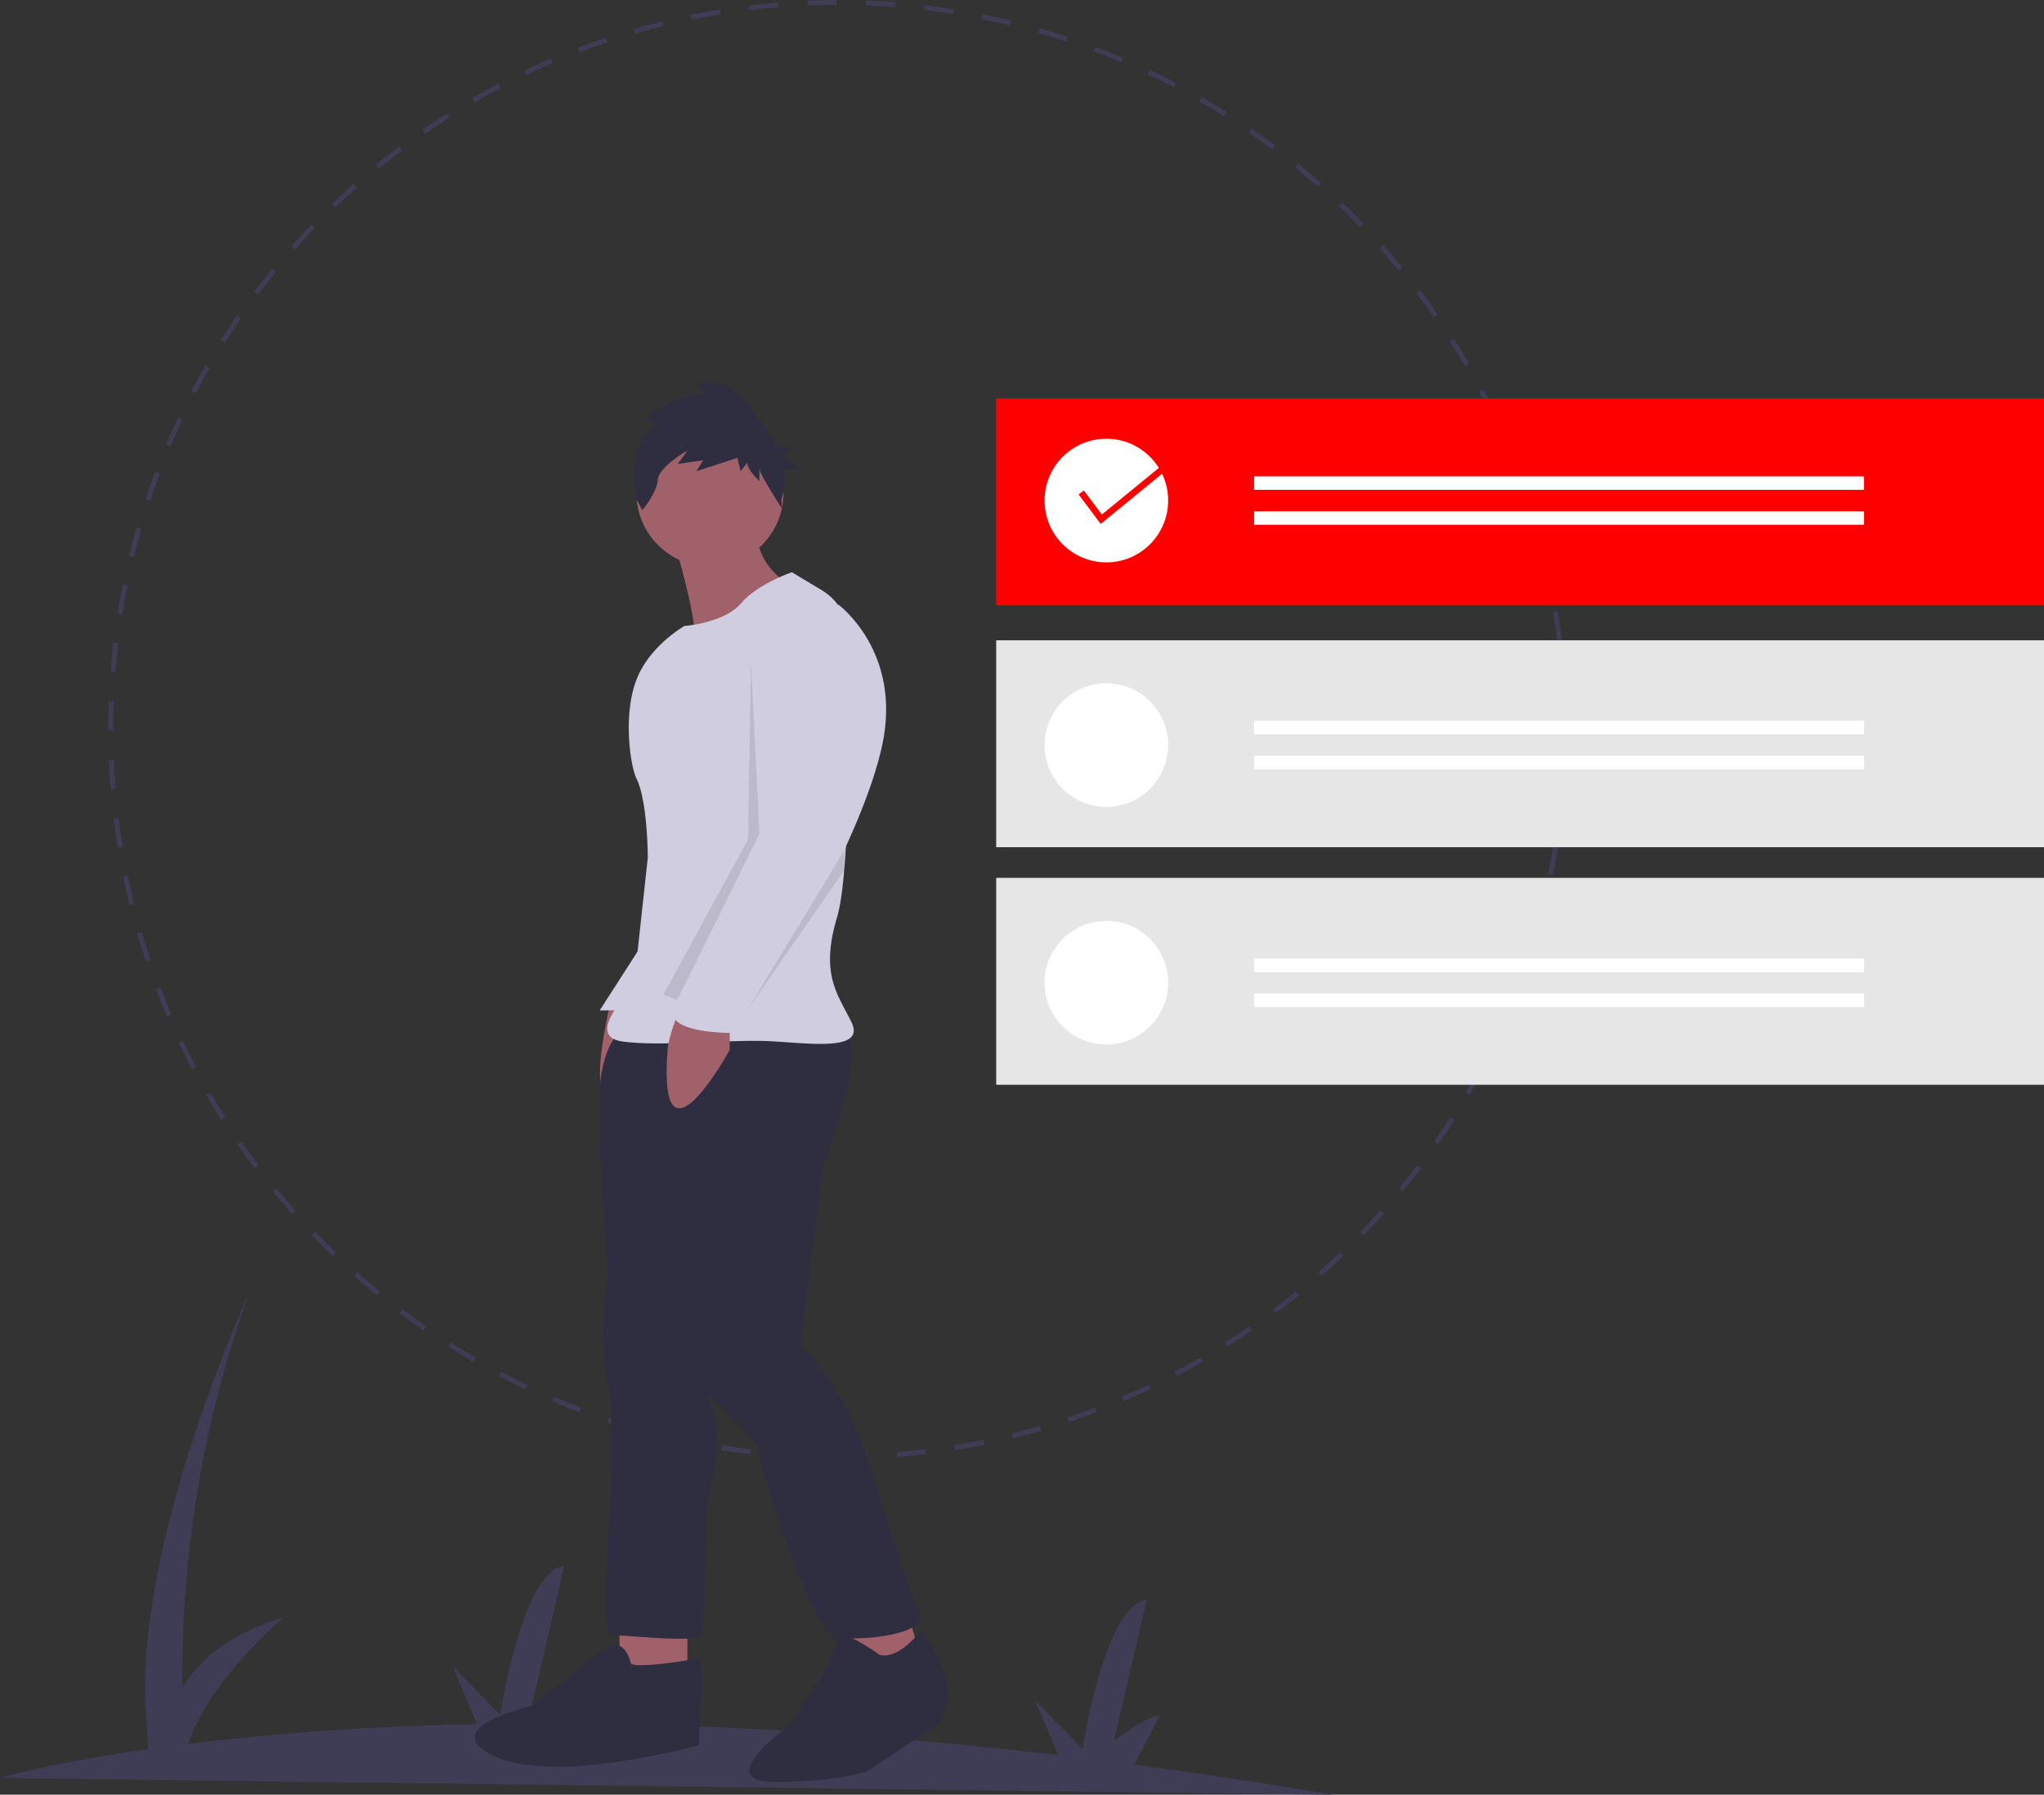 <svg id="f3f7ec43-b381-4c0f-aa43-60e3db23781f" data-name="Layer 1" xmlns="http://www.w3.org/2000/svg" width="840.541" height="737.869" viewBox="0 0 840.541 737.869"><rect x="0" y="0" width="840.541" height="737.869" fill="#333333" stroke="none"/><title>selection</title><path d="M727.673,818.935q-42.352-7.175-81.46-12.324l10.307-19.984c-3.476-1.207-18.745,10.237-18.745,10.237l13.526-58.008c-17.48,2.108-26.367,61.337-26.367,61.337l-19.529-20.025,9.455,22.513c-79.796-9.397-148.71-12.882-206.675-13.007l8.822-17.104c-3.476-1.207-18.745,10.237-18.745,10.237l13.526-58.008c-17.48,2.108-26.367,61.337-26.367,61.337l-19.529-20.025,10.014,23.845a1160.951,1160.951,0,0,0-118.809,8.07C266.019,771.383,296.33,746.042,296.33,746.042c-23.148,6.885-35.291,18.421-41.636,29.177a467.198,467.198,0,0,1,27.004-161.423s-47.847,104.119-41.742,174.008l.73,12.41c-40.563,5.808-60.957,11.851-60.957,11.851Z" transform="translate(-179.73 -81.065)" fill="#3f3d56"/><path d="M524.436,681.065l-0-2c3.977-.001,8.013-.083,11.999-.242l.08,1.998C532.503,680.982,528.439,681.064,524.436,681.065Zm-12.075-.231c-3.998-.156-8.055-.396-12.057-.711l.157-1.994c3.976.314,8.006.552,11.978.707Zm36.21-.737-.159-1.994c3.969-.317,7.985-.721,11.938-1.198l.24,1.986C556.611,679.371,552.568,679.776,548.572,680.096Zm-60.287-1.166c-3.988-.478-8.012-1.041-11.962-1.675l.317-1.975c3.923.63,7.921,1.189,11.882,1.663Zm84.265-1.729-.319-1.975c3.922-.634,7.894-1.359,11.803-2.154l.398,1.959C580.496,675.834,576.498,676.563,572.55,677.202Zm-108.112-2.103c-3.936-.797-7.902-1.685-11.789-2.636l.476-1.943c3.861.946,7.8,1.827,11.709,2.618Zm131.781-2.717-.479-1.941c3.873-.953,7.772-1.997,11.59-3.104l.557,1.922C604.042,670.373,600.116,671.423,596.218,672.382Zm-155.242-3.03c-3.856-1.113-7.738-2.318-11.536-3.582l.632-1.898c3.773,1.256,7.628,2.453,11.459,3.559Zm178.441-3.689-.634-1.896c3.775-1.262,7.577-2.618,11.301-4.033l.711,1.869C627.047,663.027,623.219,664.393,619.418,665.663Zm-201.39-3.952c-3.752-1.422-7.531-2.941-11.233-4.519l.784-1.84c3.677,1.566,7.432,3.076,11.159,4.487Zm223.94-4.612-.785-1.84c3.656-1.562,7.327-3.217,10.91-4.921l.859,1.807C649.345,653.859,645.648,655.526,641.968,657.098Zm-246.212-4.875c-3.633-1.725-7.275-3.545-10.825-5.411l.931-1.77c3.526,1.853,7.143,3.661,10.751,5.374Zm267.977-5.475-.932-1.77c3.522-1.854,7.051-3.802,10.486-5.789l1.002,1.73C670.83,642.921,667.278,644.882,663.732,646.749Zm-289.395-5.779c-3.485-2.015-6.966-4.122-10.347-6.264l1.07-1.689c3.357,2.127,6.815,4.221,10.277,6.223Zm310.269-6.299-1.07-1.689c3.353-2.124,6.715-4.35,9.993-6.616l1.137,1.645C691.366,630.292,687.981,632.533,684.606,634.67ZM353.907,628.033c-3.307-2.285-6.606-4.664-9.805-7.071l1.202-1.598c3.178,2.391,6.455,4.754,9.74,7.024Zm350.547-7.084-1.203-1.598c3.171-2.385,6.346-4.874,9.437-7.399l1.266,1.549C710.842,616.043,707.645,618.548,704.454,620.949Zm-369.864-7.446c-3.105-2.537-6.201-5.172-9.203-7.832l1.326-1.496c2.982,2.642,6.058,5.26,9.142,7.779Zm388.558-7.827-1.326-1.496c2.979-2.641,5.946-5.378,8.817-8.135l1.385,1.443C729.135,600.262,726.148,603.017,723.148,605.675ZM316.507,597.479c-2.885-2.771-5.759-5.645-8.543-8.539l1.441-1.387c2.766,2.876,5.621,5.73,8.487,8.482Zm424.061-8.531-1.441-1.387c2.757-2.867,5.496-5.833,8.143-8.816l1.496,1.328C746.101,583.075,743.344,586.061,740.568,588.948Zm-440.797-8.879c-2.667-3.006-5.301-6.099-7.831-9.192l1.549-1.266c2.512,3.073,5.129,6.146,7.778,9.13Zm456.832-9.194-1.549-1.266c2.527-3.09,5.021-6.268,7.414-9.444l1.598,1.203C761.657,564.566,759.145,567.764,756.602,570.875Zm-472.116-9.492c-2.41-3.2-4.788-6.491-7.066-9.783l1.645-1.139c2.263,3.271,4.625,6.54,7.019,9.719Zm486.656-9.816-1.645-1.137c2.271-3.285,4.504-6.654,6.634-10.014l1.689,1.07C775.677,544.868,773.429,548.259,771.142,551.566ZM270.754,541.543c-2.143-3.379-4.248-6.849-6.255-10.313l1.73-1.002c1.994,3.441,4.085,6.888,6.213,10.244ZM784.092,531.143l-1.73-1.002c2.002-3.46,3.956-7,5.809-10.521l1.77.932C788.075,524.096,786.107,527.66,784.092,531.143ZM258.665,520.673c-1.863-3.538-3.681-7.164-5.401-10.777l1.806-.859c1.709,3.589,3.515,7.19,5.365,10.705ZM795.356,509.731l-1.807-.859c1.712-3.602,3.375-7.289,4.941-10.961l1.84.785C798.754,502.392,797.08,506.105,795.356,509.731ZM248.304,498.916c-1.575-3.684-3.093-7.441-4.511-11.17l1.869-.711c1.409,3.702,2.917,7.436,4.481,11.094ZM804.856,487.463l-1.87-.709c1.418-3.741,2.777-7.555,4.038-11.333l1.896.633C807.652,479.859,806.284,483.697,804.856,487.463ZM239.726,476.371c-1.273-3.802-2.485-7.682-3.602-11.53l1.921-.557c1.109,3.822,2.313,7.676,3.578,11.452Zm572.785-11.853-1.922-.555c1.104-3.816,2.146-7.716,3.098-11.592l1.941.477C814.67,456.751,813.621,460.677,812.511,464.518ZM232.993,453.173c-.961-3.895-1.854-7.858-2.656-11.783l1.96-.4c.796,3.898,1.683,7.837,2.637,11.705ZM818.27,441.063l-1.961-.398c.791-3.896,1.514-7.867,2.148-11.804l1.975.318C819.794,433.142,819.066,437.14,818.27,441.063ZM228.161,429.508c-.641-3.948-1.211-7.972-1.695-11.959l1.985-.24c.48,3.961,1.047,7.957,1.684,11.879Zm593.953-12.293-1.986-.238c.476-3.959.877-7.976,1.191-11.938l1.994.158C822.996,409.187,822.593,413.23,822.114,417.215ZM225.254,405.533c-.323-3.995-.569-8.051-.731-12.058l1.998-.081c.162,3.979.406,8.009.727,11.978ZM824.032,393.142l-1.998-.079c.156-3.985.236-8.021.236-11.997l-.001-.663h2l.001.658C824.27,385.067,824.19,389.129,824.032,393.142Zm-597.762-11.744h-2l0-.336c0-3.901.076-7.853.226-11.739l1.998.077c-.148,3.861-.224,7.786-.224,11.666Zm595.736-12.988c-.165-3.971-.413-8.001-.739-11.977l1.994-.163c.327,4.002.577,8.059.743,12.057Zm-594.811-10.988-1.994-.156c.314-4.005.714-8.049,1.187-12.021l1.986.236C227.904,349.427,227.507,353.444,227.195,357.422Zm592.855-12.925c-.482-3.944-1.053-7.94-1.697-11.877l1.975-.323c.647,3.963,1.223,7.986,1.707,11.958Zm-590.02-10.898-1.975-.316c.634-3.96,1.357-7.959,2.15-11.886l1.96.396C231.378,325.692,230.659,329.665,230.03,333.599Zm586.147-12.779c-.803-3.908-1.694-7.845-2.65-11.702l1.941-.481c.963,3.883,1.86,7.847,2.668,11.781ZM234.776,310.081l-1.943-.475c.951-3.893,1.996-7.82,3.105-11.675l1.922.553C236.759,302.313,235.721,306.215,234.776,310.081ZM810.404,297.533c-1.113-3.82-2.32-7.672-3.59-11.449l1.896-.637c1.277,3.802,2.493,7.68,3.613,11.526ZM241.412,287.024l-1.898-.631c1.266-3.808,2.629-7.648,4.052-11.414l1.871.707C244.024,279.427,242.669,283.242,241.412,287.024Zm561.349-12.234c-1.421-3.72-2.933-7.451-4.493-11.09l1.838-.788c1.571,3.663,3.094,7.419,4.524,11.164Zm-552.842-10.266-1.841-.783c1.572-3.695,3.242-7.41,4.963-11.04l1.807.856C253.139,257.165,251.481,260.855,249.92,264.525Zm543.409-11.728c-1.712-3.585-3.521-7.185-5.376-10.699l1.768-.934c1.869,3.538,3.69,7.162,5.413,10.771Zm-533.111-9.995-1.771-.929c1.864-3.553,3.828-7.119,5.836-10.598l1.732,1C264.02,235.732,262.07,239.274,260.218,242.803Zm521.928-11.181c-2-3.443-4.094-6.887-6.225-10.238l1.688-1.073c2.146,3.374,4.253,6.841,6.267,10.307Zm-509.915-9.626-1.69-1.069c2.146-3.392,4.389-6.786,6.668-10.087l1.646,1.136C276.591,215.254,274.363,218.626,272.232,221.996ZM769.288,211.401c-2.269-3.269-4.634-6.537-7.029-9.71l1.596-1.205c2.412,3.195,4.793,6.484,7.076,9.776ZM285.874,202.231l-1.599-1.201c2.41-3.208,4.917-6.409,7.452-9.516l1.55,1.265C290.76,195.864,288.269,199.044,285.874,202.231Zm468.969-9.964c-2.522-3.078-5.144-6.146-7.788-9.121l1.494-1.329c2.663,2.995,5.301,6.084,7.841,9.183Zm-453.791-8.634-1.497-1.325c2.655-3,5.41-5.989,8.187-8.885l1.443,1.385C306.427,177.683,303.691,180.653,301.053,183.632Zm437.854-9.292c-2.768-2.872-5.626-5.722-8.497-8.473l1.384-1.444c2.89,2.77,5.768,5.639,8.553,8.53Zm-421.244-8.025-1.387-1.441c2.886-2.777,5.87-5.535,8.868-8.198l1.328,1.495C323.494,160.817,320.53,163.557,317.663,166.315Zm403.917-8.577c-2.988-2.642-6.067-5.256-9.15-7.77l1.264-1.55c3.104,2.53,6.203,5.162,9.211,7.822ZM335.598,150.388l-1.268-1.547c3.103-2.542,6.296-5.051,9.491-7.459l1.204,1.597C341.852,145.371,338.68,147.864,335.598,150.388Zm367.374-7.817c-3.19-2.395-6.471-4.754-9.747-7.014l1.135-1.646c3.299,2.275,6.601,4.65,9.813,7.061Zm-348.231-6.618-1.14-1.644c3.297-2.285,6.679-4.529,10.053-6.672l1.072,1.688C361.376,131.454,358.016,133.684,354.742,135.953ZM683.201,128.939c-3.372-2.13-6.832-4.219-10.285-6.21l1-1.732c3.475,2.004,6.958,4.107,10.354,6.251Zm-308.232-5.831-1.003-1.73c3.458-2.005,7.008-3.97,10.55-5.839l.934,1.769C381.93,119.164,378.404,121.115,374.969,123.108Zm287.419-6.171c-3.532-1.851-7.151-3.655-10.758-5.362l.855-1.808c3.631,1.719,7.275,3.535,10.83,5.398Zm-266.238-5-.861-1.806c3.606-1.719,7.3-3.39,10.979-4.966l.787,1.838C403.401,108.568,399.732,110.228,396.15,111.937ZM640.66,106.651c-3.676-1.561-7.432-3.066-11.164-4.476l.707-1.871c3.757,1.418,7.539,2.935,11.238,4.506Zm-222.512-4.135-.712-1.869c3.742-1.427,7.568-2.797,11.372-4.073l.636,1.896C425.666,99.737,421.866,101.099,418.148,102.516Zm200.007-4.36c-3.779-1.253-7.636-2.446-11.463-3.545l.553-1.922c3.853,1.106,7.734,2.307,11.539,3.569ZM440.895,94.885l-.559-1.92c3.846-1.119,7.771-2.175,11.665-3.138l.48,1.941C448.614,92.726,444.716,93.774,440.895,94.885ZM595.095,91.533c-3.861-.942-7.802-1.818-11.712-2.605l.395-1.961c3.937.792,7.904,1.675,11.792,2.623ZM464.185,89.126l-.401-1.959c3.921-.803,7.918-1.537,11.88-2.183l.322,1.974C472.05,87.599,468.079,88.329,464.185,89.126ZM571.575,86.799c-3.933-.627-7.932-1.183-11.885-1.65l.235-1.986c3.979.471,8.005,1.03,11.964,1.662Zm-83.711-1.533-.242-1.985c3.979-.484,8.021-.895,12.017-1.219l.162,1.993C495.832,84.378,491.816,84.785,487.864,85.267Zm59.886-1.29c-3.965-.309-7.995-.542-11.979-.693l.076-1.999c4.01.152,8.066.387,12.058.698Zm-35.972-.655-.082-1.998c3.999-.165,8.062-.252,12.076-.259l.003,2C519.787,83.072,515.751,83.159,511.778,83.322Z" transform="translate(-179.73 -81.065)" fill="#3f3d56"/><path d="M430.423,494.719s-8.135,34.862-1.162,34.862,20.918-16.269,20.918-16.269v-9.297Z" transform="translate(-179.73 -81.065)" fill="#a0616a"/><polygon points="267.544 382.858 246.627 415.396 261.734 415.396 267.544 382.858" fill="#d0cde1"/><rect x="254.761" y="666.406" width="27.89" height="23.242" fill="#a0616a"/><polygon points="344.242 662.92 350.052 689.648 379.104 682.675 372.132 659.434 344.242 662.92" fill="#a0616a"/><path d="M436.815,503.434S427.518,508.082,426.356,529s3.486,75.535,3.486,75.535-4.648,24.404,0,46.483-4.648,102.263,1.162,102.263,36.025,3.486,37.187,0,2.324-55.78,2.324-55.78,9.297-26.728,0-42.997c0,0,20.918,17.431,20.918,22.08s22.08,76.698,32.538,77.86,39.511-1.162,33.7-11.621-19.755-58.104-19.755-58.104-10.459-34.862-29.052-49.97l9.297-74.373s19.755-49.97,8.135-56.942S436.815,503.434,436.815,503.434Z" transform="translate(-179.73 -81.065)" fill="#2f2e41"/><circle cx="291.948" cy="202.735" r="30.214" fill="#a0616a"/><path d="M456.57,302.394s11.621,38.349,8.135,42.997S501.892,319.825,501.892,319.825s-15.107-10.459-9.297-25.566Z" transform="translate(-179.73 -81.065)" fill="#a0616a"/><path d="M505.378,316.339s-13.945,4.648-20.918,12.783-23.242,9.297-23.242,9.297-14.382,8.1-19.755,22.08c-5.727,14.899-2.398,35.877,0,40.673,4.648,9.297,4.648,32.538,4.648,32.538L440.301,487.165s-20.918,19.755-4.648,22.08,45.321-1.162,62.752,0,37.187,3.486,31.376-8.135-12.783-19.755-5.81-42.997c5.456-18.187,5.22-86.187,4.859-114.903a23.118,23.118,0,0,0-11.227-19.537Z" transform="translate(-179.73 -81.065)" fill="#d0cde1"/><path d="M460.057,494.137s-5.287,11.64-5.81,18.593c-4.067,54.037,25.566,0,25.566,0v-9.297Z" transform="translate(-179.73 -81.065)" fill="#a0616a"/><path d="M541.402,761.417s-17.431-12.783-17.431-5.81-19.755,34.862-19.755,34.862-32.538,23.242-5.81,23.242,38.349-4.648,38.349-4.648l27.89-18.593s6.973-8.135,4.648-17.431-10.459-22.08-10.459-22.08S549.537,763.741,541.402,761.417Z" transform="translate(-179.73 -81.065)" fill="#2f2e41"/><path d="M439.139,764.903s-2.324-11.621-10.459-5.81-30.214,23.242-30.214,23.242-40.673,9.297-15.107,20.918,83.67-4.648,83.67-4.648,2.324-37.187,0-36.025S440.301,767.227,439.139,764.903Z" transform="translate(-179.73 -81.065)" fill="#2f2e41"/><polygon points="308.798 271.879 312.284 342.766 278.503 411.185 272.773 409.005 307.636 345.09 308.798 271.879" opacity="0.1"/><path d="M515.837,331.446l8.716-1.743s26.147,19.174,18.012,57.523-44.159,96.453-44.159,96.453-8.135,10.459-10.459,12.783-6.973,0-4.648,3.486-3.486,5.81-3.486,5.81-25.566,0-23.242-9.297,41.835-75.535,41.835-75.535L492.595,359.336S487.947,329.122,515.837,331.446Z" transform="translate(-179.73 -81.065)" fill="#d0cde1"/><polygon points="347.147 357.873 347.147 349.738 307.636 414.815 347.147 357.873" opacity="0.1"/><path d="M450.238,255.811l-4.995-2s10.444-11.498,24.975-10.498l-4.087-4.499s9.99-3.999,19.072,6.499c4.774,5.519,10.298,12.006,13.741,19.313h5.349l-2.233,4.916,7.814,4.916-8.02-.883a27.202,27.202,0,0,1-.759,12.732l.215,3.886s-9.297-14.384-9.297-16.384v4.999s-4.995-4.499-4.995-7.499l-2.724,3.499L482.932,269.309l-16.801,5.499,2.724-4.499-10.444,1.5,4.087-5.499s-11.806,6.499-12.26,11.998-6.357,12.498-6.357,12.498l-2.724-4.999S437.07,263.31,450.238,255.811Z" transform="translate(-179.73 -81.065)" fill="#2f2e41"/><rect x="409.664" y="163.816" width="430.876" height="85.07" fill="#ff0000"/><rect x="409.664" y="263.249" width="430.876" height="85.07" fill="#e6e6e6"/><circle cx="454.961" cy="205.798" r="25.411" fill="#fff"/><rect x="515.726" y="195.855" width="250.792" height="5.524" fill="#fff"/><rect x="515.726" y="210.218" width="250.792" height="5.524" fill="#fff"/><circle cx="454.961" cy="306.336" r="25.411" fill="#fff"/><rect x="515.726" y="296.393" width="250.792" height="5.524" fill="#fff"/><rect x="515.726" y="310.755" width="250.792" height="5.524" fill="#fff"/><rect x="515.726" y="296.393" width="250.792" height="5.524" fill="#fff"/><rect x="515.726" y="310.755" width="250.792" height="5.524" fill="#fff"/><rect x="409.664" y="360.927" width="430.876" height="85.07" fill="#e6e6e6"/><circle cx="454.961" cy="404.015" r="25.411" fill="#fff"/><rect x="515.726" y="394.071" width="250.792" height="5.524" fill="#fff"/><rect x="515.726" y="408.434" width="250.792" height="5.524" fill="#fff"/><rect x="515.726" y="394.071" width="250.792" height="5.524" fill="#fff"/><rect x="515.726" y="408.434" width="250.792" height="5.524" fill="#fff"/><polygon points="452.646 215.405 443.545 203.271 445.701 201.654 453.115 211.539 482.305 187.657 484.011 189.743 452.646 215.405" fill="#ff0000"/></svg>